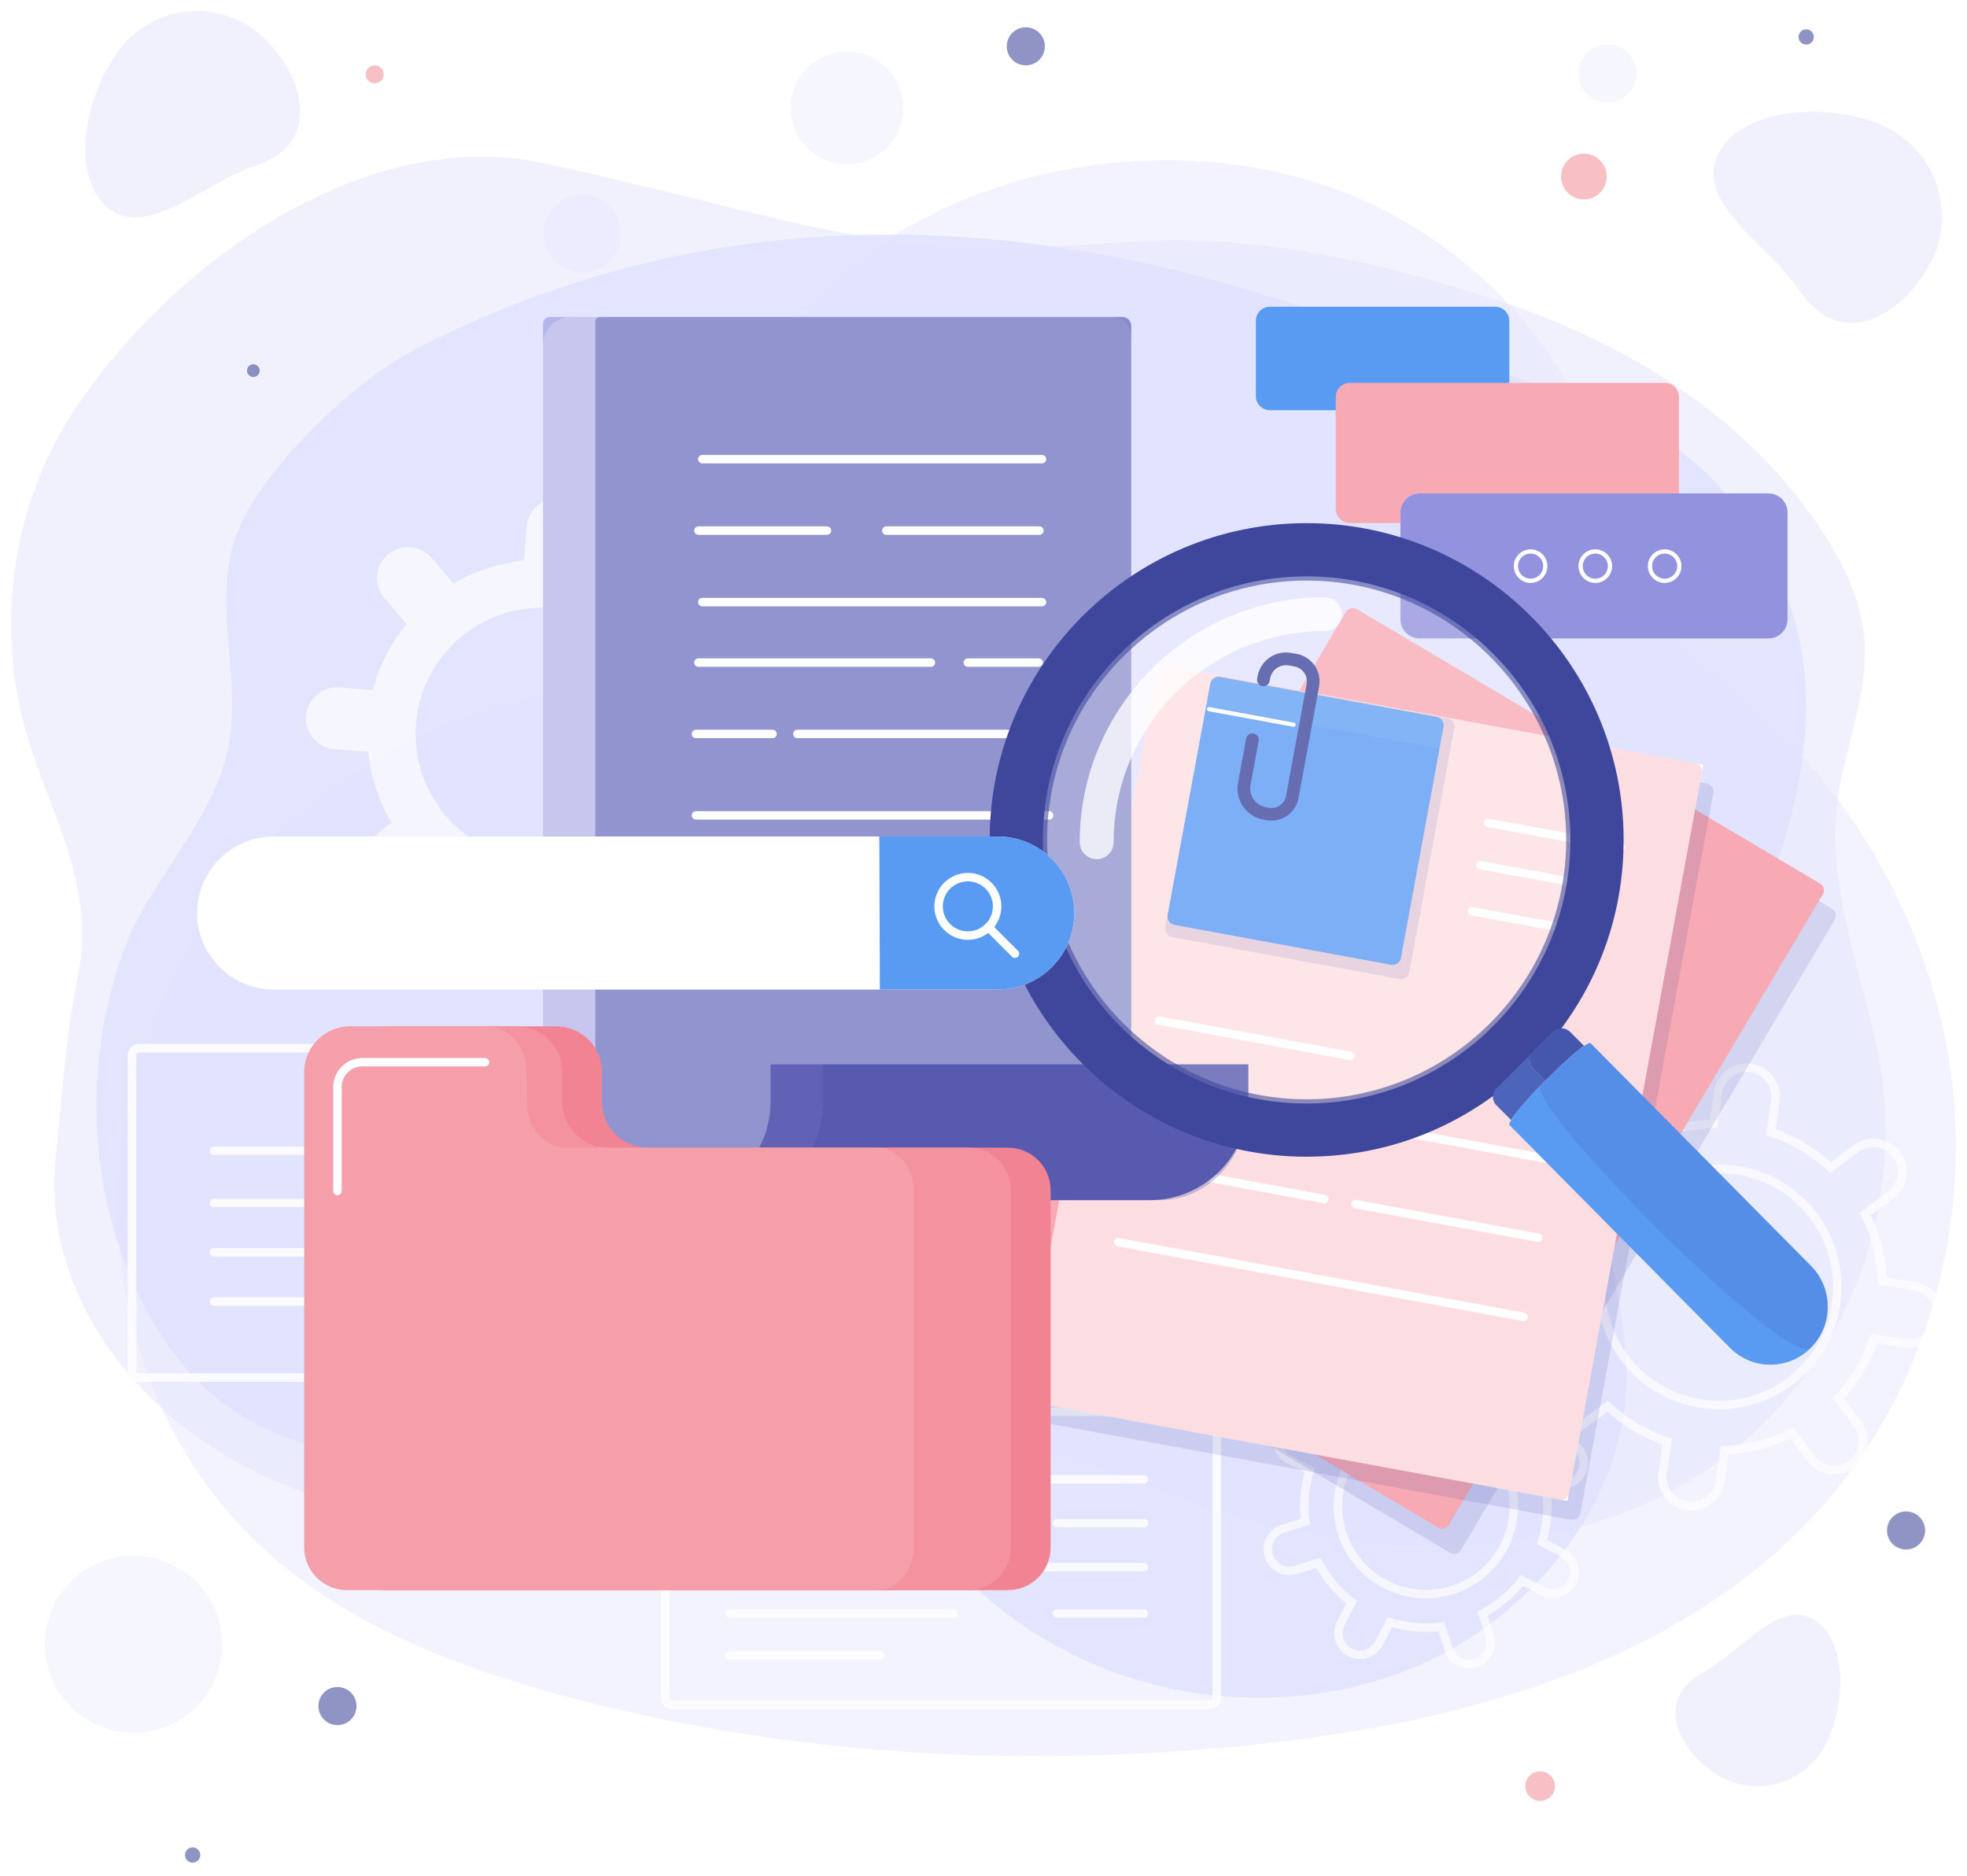 <svg width="711" height="678" viewBox="0 0 711 678" fill="none" xmlns="http://www.w3.org/2000/svg">
<g filter="url(#filter0_d_229_949)">
<g opacity="0.41">
<path d="M706.649 422.034C707.307 410.762 707.016 399.429 705.746 388.219C699.777 335.532 672.717 285.842 632.907 250.789C618.703 238.278 602.541 227.083 593.296 210.566C577.73 182.762 578.909 150.813 559.593 123.361C540.247 95.877 512.069 74.451 480.28 63.439C385.492 30.619 252.808 84.055 264.747 198.163C264.793 198.576 264.839 199.172 264.885 199.921C266.476 223.627 247.849 243.555 224.156 244.121C136.7 246.2 61.428 313.57 45.326 398.909C34.964 453.799 51.923 513.949 92.1 552.765C122.084 581.747 162.322 597.668 202.591 608.603C283.312 630.534 368.258 635.138 451.49 626.741C529.395 618.896 611.571 596.505 661.957 536.615C688.833 504.666 704.231 463.694 706.649 422.003V422.034Z" fill="#E1E2FE"/>
</g>
<g opacity="0.31">
<path d="M326.21 38.213C328.003 27.131 320.465 16.696 309.375 14.905C298.285 13.114 287.842 20.646 286.049 31.728C284.257 42.809 291.795 53.245 302.885 55.036C313.975 56.827 324.418 49.295 326.21 38.213Z" fill="#E1E2FE"/>
</g>
<g opacity="0.31">
<path d="M581.036 33.05C586.835 33.05 591.536 28.353 591.536 22.559C591.536 16.765 586.835 12.067 581.036 12.067C575.237 12.067 570.537 16.765 570.537 22.559C570.537 28.353 575.237 33.05 581.036 33.05Z" fill="#E1E2FE"/>
</g>
<g opacity="0.31">
<path d="M224.105 83.871C225.984 76.34 221.397 68.712 213.86 66.834C206.322 64.956 198.688 69.539 196.809 77.071C194.93 84.603 199.517 92.231 207.054 94.109C214.592 95.987 222.226 91.403 224.105 83.871Z" fill="#E1E2FE"/>
</g>
<g opacity="0.31">
<path d="M48.249 622.275C65.942 622.275 80.284 607.944 80.284 590.265C80.284 572.587 65.942 558.255 48.249 558.255C30.557 558.255 16.215 572.587 16.215 590.265C16.215 607.944 30.557 622.275 48.249 622.275Z" fill="#E1E2FE"/>
</g>
<path opacity="0.47" d="M697.94 90.876C707.077 73.105 700.052 51.296 682.267 42.181C664.482 33.05 630.305 33.723 621.167 51.495C612.03 69.266 639.411 84.514 650.569 101.093C666.135 124.202 688.803 108.648 697.925 90.876H697.94Z" fill="#E1E2FE"/>
<path opacity="0.47" d="M620.173 637.095C633.045 645.4 650.202 641.699 658.513 628.837C666.824 615.975 668.89 589.899 656.034 581.594C643.162 573.29 629.463 592.988 615.964 600.237C597.153 610.347 607.301 628.791 620.173 637.095Z" fill="#E1E2FE"/>
<path opacity="0.47" d="M94.931 9.345C80.789 -3.792 58.657 -2.981 45.509 11.165C32.362 25.312 24.051 57.246 38.209 70.383C52.366 83.52 73.718 62.063 92.069 56.022C117.66 47.595 109.104 22.467 94.946 9.33L94.931 9.345Z" fill="#E1E2FE"/>
<path opacity="0.47" d="M16.919 162.023C4.292 189.384 0.848 220.95 6.909 250.452C14.026 285.138 35.638 311.78 28.138 348.776C23.577 371.319 22.429 392.195 20.118 414.494C15.358 460.283 45.112 500.628 82.029 522.422C112.013 540.117 147.154 546.755 181.622 546.28C212.647 545.852 243.61 540.132 273.67 532.44C302.643 525.022 330.959 515.249 361.325 518.339C386.579 520.908 409.323 531.812 432.848 539.949C489.004 559.372 557.007 562.11 608.357 532.547C641.31 513.567 664.375 482.765 674.599 449.624C682.773 423.15 683.813 398.389 677.691 371.35C671.4 343.591 660.778 315.619 664.069 286.698C666.365 266.541 675.594 247.103 673.895 226.884C672.778 213.456 666.855 200.854 659.615 189.491C633.198 147.968 588.949 120.164 542.16 104.855C498.126 90.433 452.699 80.002 406.859 83.474C312.056 90.647 292.741 75.598 195.856 54.89C133.318 41.523 63.356 89.179 26.761 144.374C23.026 150.002 19.751 155.906 16.934 162.023H16.919Z" fill="#E1E2FE"/>
<path opacity="0.81" d="M82.136 204.678C80.192 226.532 87.57 249.06 81.401 270.701C74.024 296.624 52.642 316.032 43.934 341.481C31.061 379.073 31.674 421.208 47.316 457.852C54.846 475.516 65.851 491.911 80.881 503.259C104.054 520.755 134.405 524.594 162.965 522.376C205.453 519.073 250.298 500.69 293.016 505.706C316.587 508.474 323.796 533.969 335.964 550.792C349.739 569.818 368.488 584.76 389.227 594.701C427.415 613.023 473.255 614.751 512.284 598.142C553.961 580.401 590.281 537.104 587.893 488.118C586.791 465.453 577.715 442.955 581.909 420.688C587.189 392.746 608.25 367.282 623.525 344.524C640.391 319.381 650.6 289.405 652.59 258.818C652.605 258.466 652.636 258.13 652.651 257.778C655.789 205.014 622.469 156.884 572.22 140.367L465.296 105.222C356.795 69.572 248.401 70.75 148.639 123.07C127.058 134.387 91.901 168.125 84.662 191.387C83.299 195.777 82.519 200.212 82.121 204.662L82.136 204.678Z" fill="#E1E2FE"/>
<path opacity="0.58" d="M688.971 556.008C692.775 556.008 695.859 552.926 695.859 549.125C695.859 545.324 692.775 542.243 688.971 542.243C685.168 542.243 682.084 545.324 682.084 549.125C682.084 552.926 685.168 556.008 688.971 556.008Z" fill="#3E479B"/>
<path opacity="0.58" d="M370.799 19.622C374.603 19.622 377.686 16.541 377.686 12.74C377.686 8.939 374.603 5.858 370.799 5.858C366.995 5.858 363.911 8.939 363.911 12.74C363.911 16.541 366.995 19.622 370.799 19.622Z" fill="#3E479B"/>
<path opacity="0.58" d="M121.976 619.477C125.78 619.477 128.864 616.396 128.864 612.595C128.864 608.794 125.78 605.712 121.976 605.712C118.173 605.712 115.089 608.794 115.089 612.595C115.089 616.396 118.173 619.477 121.976 619.477Z" fill="#3E479B"/>
<path opacity="0.58" d="M556.701 646.883C559.659 646.883 562.058 644.487 562.058 641.531C562.058 638.574 559.659 636.178 556.701 636.178C553.742 636.178 551.344 638.574 551.344 641.531C551.344 644.487 553.742 646.883 556.701 646.883Z" fill="#EF929C"/>
<path opacity="0.58" d="M91.579 132.246C92.847 132.246 93.875 131.219 93.875 129.952C93.875 128.685 92.847 127.658 91.579 127.658C90.312 127.658 89.284 128.685 89.284 129.952C89.284 131.219 90.312 132.246 91.579 132.246Z" fill="#3E479B"/>
<path opacity="0.58" d="M580.624 61.528C579.675 65.993 575.282 68.838 570.813 67.89C566.343 66.942 563.497 62.552 564.446 58.087C565.395 53.621 569.787 50.776 574.256 51.724C578.726 52.672 581.572 57.062 580.624 61.528Z" fill="#EF929C"/>
<path opacity="0.58" d="M138.614 23.553C138.247 25.296 136.517 26.413 134.757 26.046C133.012 25.679 131.895 23.95 132.262 22.192C132.63 20.448 134.359 19.332 136.119 19.699C137.864 20.066 138.981 21.794 138.614 23.553Z" fill="#EF929C"/>
<path opacity="0.58" d="M655.575 9.926C655.253 11.41 653.799 12.358 652.299 12.052C650.799 11.746 649.866 10.278 650.172 8.779C650.493 7.296 651.947 6.348 653.447 6.654C654.932 6.975 655.881 8.428 655.575 9.926Z" fill="#3E479B"/>
<path opacity="0.58" d="M72.341 666.995C72.019 668.478 70.565 669.426 69.065 669.121C67.565 668.815 66.632 667.346 66.938 665.848C67.259 664.364 68.713 663.416 70.213 663.722C71.698 664.043 72.647 665.496 72.341 666.995Z" fill="#3E479B"/>
<g opacity="0.66">
<path d="M270.762 255.759L258.579 254.826C257.645 245.665 254.737 237.024 250.237 229.377L259.512 221.424C264.211 217.402 264.747 210.336 260.721 205.641C256.696 200.946 249.625 200.411 244.926 204.433L235.651 212.386C228.779 206.788 220.667 202.598 211.743 200.288L212.677 188.114C213.152 181.951 208.529 176.568 202.361 176.094C196.193 175.619 190.805 180.238 190.331 186.402L189.397 198.575C180.229 199.508 171.582 202.414 163.929 206.911L155.97 197.643C151.945 192.947 144.873 192.412 140.175 196.434C135.476 200.457 134.94 207.522 138.966 212.218L146.924 221.486C141.323 228.353 137.129 236.458 134.818 245.375L122.634 244.442C116.466 243.968 111.079 248.586 110.604 254.75C110.13 260.913 114.752 266.296 120.92 266.771L133.103 267.703C134.037 276.865 136.945 285.506 141.445 293.152L132.17 301.105C127.471 305.127 126.935 312.193 130.961 316.888C134.986 321.584 142.057 322.119 146.756 318.097L156.031 310.144C162.903 315.741 171.015 319.932 179.939 322.241L179.005 334.415C178.53 340.579 183.153 345.962 189.321 346.436C195.489 346.91 200.877 342.291 201.351 336.128L202.285 323.954C211.453 323.021 220.1 320.115 227.753 315.619L235.712 324.887C239.737 329.582 246.809 330.118 251.507 326.095C256.206 322.073 256.742 315.007 252.716 310.312L244.758 301.044C250.359 294.177 254.553 286.071 256.864 277.155L269.048 278.088C275.216 278.562 280.603 273.943 281.078 267.78C281.552 261.617 276.93 256.233 270.762 255.759ZM192.382 306.749C167.25 304.837 148.424 282.921 150.353 257.793C152.266 232.681 174.199 213.869 199.346 215.796C224.478 217.708 243.304 239.624 241.375 264.752C239.447 289.88 217.529 308.676 192.382 306.749Z" fill="white"/>
<path d="M531.003 598.968C529.533 598.968 528.064 598.616 526.717 597.913C524.498 596.766 522.875 594.823 522.125 592.453L519.937 585.555C514.274 586.136 508.657 585.647 503.192 584.118L499.856 590.541C497.484 595.099 491.836 596.888 487.275 594.518C485.055 593.37 483.433 591.428 482.683 589.058C481.933 586.687 482.147 584.164 483.295 581.946L486.632 575.523C482.224 571.944 478.596 567.616 475.811 562.676L468.908 564.863C463.995 566.423 458.745 563.685 457.184 558.791C456.434 556.421 456.648 553.897 457.796 551.68C458.944 549.462 460.888 547.841 463.26 547.091L470.163 544.904C469.581 539.261 470.071 533.633 471.602 528.173L465.173 524.839C462.954 523.692 461.332 521.75 460.582 519.379C459.832 517.008 460.046 514.485 461.194 512.267C462.342 510.05 464.286 508.429 466.658 507.679C469.03 506.93 471.556 507.144 473.775 508.291L480.204 511.625C483.785 507.22 488.101 503.596 493.06 500.812L490.872 493.915C489.326 489.005 492.05 483.76 496.948 482.2C499.32 481.45 501.846 481.664 504.065 482.811C506.284 483.958 507.907 485.901 508.657 488.271L510.845 495.169C516.508 494.588 522.125 495.077 527.59 496.606L530.926 490.183C533.299 485.626 538.946 483.836 543.507 486.207C548.068 488.577 549.859 494.221 547.487 498.778L544.15 505.202C548.558 508.78 552.186 513.109 554.971 518.048L561.874 515.861C564.246 515.112 566.772 515.326 568.991 516.473C571.21 517.62 572.833 519.562 573.583 521.933C575.129 526.842 572.404 532.088 567.507 533.648L560.604 535.835C561.185 541.479 560.696 547.107 559.165 552.567L565.593 555.901C570.154 558.271 571.945 563.915 569.573 568.472C568.425 570.69 566.481 572.311 564.109 573.06C561.736 573.81 559.211 573.596 556.992 572.449L550.563 569.114C546.966 573.519 542.65 577.144 537.707 579.927L539.895 586.825C540.645 589.195 540.431 591.734 539.283 593.936C538.135 596.154 536.191 597.775 533.819 598.525C532.885 598.815 531.936 598.968 530.987 598.968H531.003ZM522.08 582.206L525.034 591.535C525.539 593.126 526.641 594.441 528.125 595.206C529.61 595.97 531.309 596.123 532.916 595.619C534.508 595.114 535.824 594.013 536.589 592.529C537.355 591.046 537.508 589.348 537.002 587.742L534.048 578.413L535.181 577.817C540.599 574.972 545.237 571.072 548.971 566.224L549.752 565.215L558.446 569.726C559.93 570.491 561.629 570.644 563.236 570.139C564.828 569.634 566.144 568.533 566.91 567.05C568.501 563.991 567.308 560.198 564.231 558.592L555.538 554.081L555.92 552.857C557.742 547.015 558.262 540.989 557.466 534.918L557.298 533.648L566.634 530.696C569.925 529.656 571.761 526.124 570.721 522.82C570.216 521.23 569.114 519.914 567.629 519.15C566.144 518.385 564.445 518.232 562.854 518.737L553.517 521.688L552.92 520.557C550.073 515.143 546.171 510.509 541.319 506.777L540.308 505.997L544.824 497.31C546.415 494.236 545.222 490.443 542.145 488.853C539.069 487.262 535.273 488.455 533.681 491.529L529.166 500.216L527.942 499.833C522.095 498.014 516.064 497.509 509.988 498.289L508.718 498.457L505.764 489.128C505.259 487.537 504.157 486.222 502.672 485.457C501.187 484.693 499.489 484.54 497.881 485.044C494.591 486.084 492.754 489.617 493.795 492.921L496.749 502.25L495.616 502.846C490.198 505.691 485.56 509.591 481.826 514.439L481.045 515.448L472.352 510.937C470.867 510.172 469.168 510.019 467.576 510.524C465.985 511.029 464.668 512.13 463.903 513.613C463.138 515.097 462.985 516.794 463.49 518.385C463.995 519.975 465.097 521.291 466.582 522.055L475.275 526.567L474.892 527.791C473.071 533.633 472.551 539.659 473.347 545.73L473.515 547L464.179 549.951C462.587 550.456 461.271 551.557 460.505 553.041C459.74 554.524 459.587 556.222 460.092 557.828C461.133 561.116 464.668 562.951 467.974 561.911L477.311 558.959L477.908 560.091C480.755 565.505 484.657 570.139 489.509 573.871L490.519 574.651L486.004 583.338C485.239 584.821 485.086 586.519 485.591 588.109C486.096 589.7 487.198 591.015 488.683 591.78C491.759 593.37 495.555 592.162 497.147 589.104L501.662 580.417L502.886 580.799C508.733 582.619 514.764 583.124 520.825 582.344L522.095 582.175L522.08 582.206ZM515.36 573.672C510.095 573.672 504.861 572.403 500.04 569.91C492.142 565.811 486.31 558.883 483.617 550.41C480.923 541.937 481.703 532.914 485.805 525.022C489.907 517.131 496.841 511.304 505.32 508.612C513.815 505.92 522.83 506.7 530.727 510.799C538.625 514.898 544.456 521.826 547.15 530.299C549.844 538.772 549.063 547.795 544.961 555.686C540.859 563.578 533.926 569.405 525.447 572.097C522.125 573.152 518.728 573.672 515.345 573.672H515.36ZM515.437 510.096C512.361 510.096 509.284 510.57 506.269 511.518C498.555 513.95 492.264 519.241 488.545 526.414C484.826 533.587 484.106 541.769 486.555 549.477C488.989 557.185 494.285 563.471 501.463 567.187C508.641 570.904 516.845 571.607 524.544 569.176C532.258 566.744 538.548 561.452 542.268 554.279C545.987 547.107 546.706 538.924 544.257 531.216C541.824 523.508 536.528 517.223 529.35 513.506C524.972 511.243 520.228 510.096 515.437 510.096Z" fill="white"/>
<path d="M611.388 541.876C610.821 541.876 610.24 541.83 609.658 541.754C603.092 540.806 598.531 534.688 599.495 528.142L600.964 518.079C593.557 515.433 586.853 511.457 581.006 506.211L572.848 512.283C570.277 514.194 567.109 515.005 563.925 514.546C560.741 514.087 557.941 512.42 556.027 509.851C552.063 504.544 553.165 497.004 558.476 493.043L566.634 486.971C563.267 479.875 561.354 472.32 560.925 464.474L550.854 463.006C544.288 462.058 539.727 455.94 540.691 449.394C541.15 446.213 542.819 443.415 545.39 441.488C547.961 439.576 551.13 438.765 554.313 439.224L564.384 440.692C567.032 433.29 571.012 426.591 576.261 420.749L570.185 412.613C568.272 410.043 567.461 406.878 567.92 403.696C568.379 400.515 570.047 397.717 572.634 395.79C575.205 393.878 578.373 393.067 581.557 393.526C584.741 393.985 587.542 395.652 589.455 398.237L595.531 406.373C602.633 403.008 610.194 401.097 618.046 400.668L619.515 390.605C620.464 384.044 626.601 379.486 633.137 380.45C636.32 380.909 639.121 382.576 641.034 385.145C642.948 387.714 643.759 390.88 643.3 394.061L641.83 404.125C649.238 406.771 655.942 410.747 661.789 415.993L669.947 409.921C675.258 405.96 682.803 407.046 686.768 412.368C690.732 417.675 689.63 425.215 684.319 429.176L676.176 435.248C679.543 442.344 681.456 449.899 681.885 457.745L691.956 459.213C698.522 460.161 703.068 466.279 702.119 472.825C701.17 479.386 695.048 483.943 688.497 482.98L678.426 481.527C675.778 488.929 671.799 495.628 666.549 501.47L672.625 509.621C676.589 514.928 675.487 522.468 670.176 526.429C667.605 528.341 664.437 529.152 661.253 528.693C658.07 528.234 655.269 526.567 653.34 523.982L647.264 515.846C640.162 519.211 632.601 521.122 624.749 521.551L623.28 531.614C622.408 537.579 617.265 541.891 611.388 541.907V541.876ZM581.19 502.235L582.123 503.106C588.184 508.765 595.24 512.971 603.123 515.601L604.332 515.999L602.51 528.57C601.806 533.449 605.204 538.007 610.087 538.71C614.969 539.414 619.53 536.019 620.234 531.14L622.056 518.568L623.341 518.522C631.637 518.247 639.611 516.228 647.019 512.512L648.167 511.946L655.774 522.132C657.197 524.044 659.294 525.298 661.666 525.634C664.039 525.986 666.396 525.374 668.309 523.952C672.273 521 673.084 515.372 670.13 511.426L662.523 501.24L663.396 500.308C669.059 494.266 673.268 487.201 675.901 479.324L676.299 478.116L688.88 479.936C693.777 480.64 698.323 477.244 699.027 472.366C699.731 467.487 696.333 462.929 691.451 462.226L678.87 460.406L678.824 459.121C678.548 450.832 676.528 442.864 672.809 435.462L672.243 434.315L682.436 426.714C686.4 423.762 687.211 418.149 684.257 414.188C682.834 412.276 680.737 411.022 678.365 410.686C675.992 410.334 673.635 410.946 671.722 412.368L661.529 419.969L660.595 419.097C654.534 413.439 647.478 409.233 639.596 406.602L638.387 406.205L640.208 393.633C640.545 391.263 639.948 388.907 638.524 386.996C637.086 385.084 635.004 383.83 632.632 383.493C627.734 382.775 623.188 386.185 622.484 391.064L620.663 403.635L619.377 403.681C611.081 403.956 603.107 405.975 595.699 409.692L594.551 410.258L586.945 400.072C585.521 398.16 583.424 396.906 581.052 396.57C578.68 396.233 576.323 396.83 574.409 398.252C572.496 399.674 571.241 401.769 570.904 404.14C570.568 406.511 571.165 408.866 572.588 410.777L580.195 420.963L579.322 421.896C573.659 427.952 569.45 435.003 566.818 442.879L566.42 444.087L553.839 442.267C551.482 441.931 549.109 442.527 547.196 443.95C545.283 445.372 544.028 447.467 543.691 449.838C542.987 454.717 546.385 459.274 551.267 459.978L563.848 461.798L563.894 463.082C564.17 471.372 566.19 479.34 569.909 486.742L570.476 487.889L560.282 495.49C558.369 496.912 557.114 499.008 556.777 501.378C556.441 503.749 557.038 506.104 558.461 508.016C559.884 509.927 561.981 511.181 564.354 511.518C566.726 511.854 569.083 511.258 570.996 509.836L581.19 502.235ZM621.428 505.309C607.929 505.309 594.582 499.176 585.904 487.552C571.302 468.007 575.343 440.233 594.903 425.643C604.378 418.577 616.04 415.626 627.734 417.323C639.443 419.021 649.774 425.169 656.845 434.636C663.916 444.103 666.87 455.757 665.171 467.441C663.472 479.141 657.32 489.464 647.845 496.53C639.917 502.449 630.627 505.293 621.428 505.293V505.309ZM621.29 419.923C612.474 419.923 603.934 422.737 596.74 428.105C578.527 441.686 574.777 467.533 588.368 485.733C601.959 503.932 627.826 507.679 646.039 494.098C654.855 487.522 660.58 477.902 662.171 467.028C663.748 456.139 660.993 445.296 654.412 436.486C647.83 427.677 638.203 421.942 627.321 420.367C625.316 420.076 623.311 419.923 621.306 419.923H621.29Z" fill="white"/>
</g>
<g opacity="0.81">
<path d="M413.487 548.039H382.049C381.207 548.039 380.519 547.351 380.519 546.51C380.519 545.669 381.207 544.98 382.049 544.98H413.487C414.329 544.98 415.017 545.669 415.017 546.51C415.017 547.351 414.329 548.039 413.487 548.039Z" fill="white"/>
<path d="M413.487 580.691H382.049C381.207 580.691 380.519 580.002 380.519 579.161C380.519 578.32 381.207 577.632 382.049 577.632H413.487C414.329 577.632 415.017 578.32 415.017 579.161C415.017 580.002 414.329 580.691 413.487 580.691Z" fill="white"/>
<path d="M437.21 613.665H243.028C240.732 613.665 238.88 611.799 238.88 609.52V508.81C238.88 506.516 240.748 504.666 243.028 504.666H437.21C439.506 504.666 441.358 506.531 441.358 508.81V609.52C441.358 611.814 439.49 613.665 437.21 613.665ZM243.028 507.724C242.431 507.724 241.941 508.214 241.941 508.81V609.52C241.941 610.116 242.431 610.606 243.028 610.606H437.21C437.807 610.606 438.297 610.116 438.297 609.52V508.81C438.297 508.214 437.807 507.724 437.21 507.724H243.028Z" fill="white"/>
<path opacity="0.66" d="M437.21 613.665H243.028C240.732 613.665 238.88 611.799 238.88 609.52V508.81C238.88 506.516 240.748 504.666 243.028 504.666H437.21C439.506 504.666 441.358 506.531 441.358 508.81V609.52C441.358 611.814 439.49 613.665 437.21 613.665ZM243.028 507.724C242.431 507.724 241.941 508.214 241.941 508.81V609.52C241.941 610.116 242.431 610.606 243.028 610.606H437.21C437.807 610.606 438.297 610.116 438.297 609.52V508.81C438.297 508.214 437.807 507.724 437.21 507.724H243.028Z" fill="white"/>
<path d="M413.486 532.179H263.66C262.818 532.179 262.129 531.491 262.129 530.65C262.129 529.809 262.818 529.121 263.66 529.121H413.486C414.328 529.121 415.017 529.809 415.017 530.65C415.017 531.491 414.328 532.179 413.486 532.179Z" fill="white"/>
<path d="M413.486 563.883H263.66C262.818 563.883 262.129 563.195 262.129 562.354C262.129 561.513 262.818 560.825 263.66 560.825H413.486C414.328 560.825 415.017 561.513 415.017 562.354C415.017 563.195 414.328 563.883 413.486 563.883Z" fill="white"/>
<path d="M344.428 548.039H263.645C262.803 548.039 262.115 547.351 262.115 546.51C262.115 545.669 262.803 544.98 263.645 544.98H344.428C345.27 544.98 345.959 545.669 345.959 546.51C345.959 547.351 345.27 548.039 344.428 548.039Z" fill="white"/>
<path d="M344.428 580.691H263.645C262.803 580.691 262.115 580.002 262.115 579.161C262.115 578.32 262.803 577.632 263.645 577.632H344.428C345.27 577.632 345.959 578.32 345.959 579.161C345.959 580.002 345.27 580.691 344.428 580.691Z" fill="white"/>
<path d="M318.132 595.817H263.66C262.818 595.817 262.129 595.128 262.129 594.287C262.129 593.446 262.818 592.758 263.66 592.758H318.132C318.974 592.758 319.663 593.446 319.663 594.287C319.663 595.128 318.974 595.817 318.132 595.817Z" fill="white"/>
</g>
<g opacity="0.81">
<path d="M112.655 450.112H77.315C76.473 450.112 75.784 449.424 75.784 448.583C75.784 447.742 76.473 447.054 77.315 447.054H112.655C113.497 447.054 114.186 447.742 114.186 448.583C114.186 449.424 113.497 450.112 112.655 450.112Z" fill="white"/>
<path d="M112.655 413.407H77.315C76.473 413.407 75.784 412.719 75.784 411.878C75.784 411.037 76.473 410.349 77.315 410.349H112.655C113.497 410.349 114.186 411.037 114.186 411.878C114.186 412.719 113.497 413.407 112.655 413.407Z" fill="white"/>
<path d="M269.216 495.413H50.331C48.035 495.413 46.183 493.547 46.183 491.268V377.436C46.183 375.142 48.05 373.292 50.331 373.292H269.231C271.527 373.292 273.379 375.157 273.379 377.436V491.268C273.379 493.562 271.512 495.413 269.231 495.413H269.216ZM50.331 376.335C49.734 376.335 49.244 376.824 49.244 377.421V491.253C49.244 491.849 49.734 492.339 50.331 492.339H269.231C269.828 492.339 270.318 491.849 270.318 491.253V377.421C270.318 376.824 269.828 376.335 269.231 376.335H50.331Z" fill="white"/>
<path opacity="0.66" d="M269.216 495.413H50.331C48.035 495.413 46.183 493.547 46.183 491.268V377.436C46.183 375.142 48.05 373.292 50.331 373.292H269.231C271.527 373.292 273.379 375.157 273.379 377.436V491.268C273.379 493.562 271.512 495.413 269.231 495.413H269.216ZM50.331 376.335C49.734 376.335 49.244 376.824 49.244 377.421V491.253C49.244 491.849 49.734 492.339 50.331 492.339H269.231C269.828 492.339 270.318 491.849 270.318 491.253V377.421C270.318 376.824 269.828 376.335 269.231 376.335H50.331Z" fill="white"/>
<path d="M245.722 467.93H77.33C76.489 467.93 75.8 467.242 75.8 466.4C75.8 465.559 76.489 464.871 77.33 464.871H245.722C246.564 464.871 247.253 465.559 247.253 466.4C247.253 467.242 246.564 467.93 245.722 467.93Z" fill="white"/>
<path d="M245.722 432.296H77.33C76.489 432.296 75.8 431.607 75.8 430.766C75.8 429.925 76.489 429.237 77.33 429.237H245.722C246.564 429.237 247.253 429.925 247.253 430.766C247.253 431.607 246.564 432.296 245.722 432.296Z" fill="white"/>
<path d="M245.723 450.112H154.93C154.088 450.112 153.399 449.424 153.399 448.583C153.399 447.742 154.088 447.054 154.93 447.054H245.723C246.564 447.054 247.253 447.742 247.253 448.583C247.253 449.424 246.564 450.112 245.723 450.112Z" fill="white"/>
<path d="M245.723 413.407H154.93C154.088 413.407 153.399 412.719 153.399 411.878C153.399 411.037 154.088 410.349 154.93 410.349H245.723C246.564 410.349 247.253 411.037 247.253 411.878C247.253 412.719 246.564 413.407 245.723 413.407Z" fill="white"/>
<path d="M245.722 396.4H184.5C183.658 396.4 182.969 395.712 182.969 394.871C182.969 394.03 183.658 393.341 184.5 393.341H245.722C246.564 393.341 247.253 394.03 247.253 394.871C247.253 395.712 246.564 396.4 245.722 396.4Z" fill="white"/>
</g>
<path opacity="0.14" d="M490.89 226.244L355.708 454.103C354.911 455.447 355.355 457.183 356.7 457.98L524.184 557.191C525.529 557.987 527.266 557.544 528.064 556.2L663.246 328.34C664.043 326.996 663.599 325.26 662.254 324.463L494.77 225.252C493.424 224.456 491.687 224.899 490.89 226.244Z" fill="#3E479B"/>
<path d="M486.538 217.111L351.356 444.97C350.559 446.315 351.003 448.05 352.348 448.847L519.832 548.058C521.177 548.855 522.914 548.411 523.712 547.067L658.894 319.207C659.691 317.863 659.247 316.127 657.902 315.33L490.418 216.12C489.072 215.323 487.335 215.767 486.538 217.111Z" fill="#F7A9B4"/>
<path opacity="0.14" d="M567.935 545.286L376.462 510.019C374.916 509.728 373.906 508.26 374.181 506.715L422.241 246.216C422.532 244.671 424.001 243.662 425.547 243.937L617.02 279.204C618.565 279.495 619.576 280.963 619.3 282.508L571.241 543.007C570.95 544.552 569.481 545.562 567.935 545.286Z" fill="#3E479B"/>
<path d="M418.629 236.104L369.567 502.172L566.615 538.452L615.678 272.383L418.629 236.104Z" fill="white"/>
<path opacity="0.39" d="M418.116 238.886L370.08 499.39C369.797 500.927 370.814 502.402 372.352 502.685L563.83 537.939C565.368 538.222 566.845 537.206 567.128 535.669L615.164 275.166C615.448 273.629 614.431 272.153 612.893 271.87L421.414 236.616C419.876 236.333 418.4 237.349 418.116 238.886Z" fill="#F7A9B4"/>
<path d="M585.888 303.751C585.796 303.751 585.704 303.751 585.612 303.721L537.69 294.896C536.864 294.743 536.313 293.948 536.466 293.122C536.619 292.296 537.415 291.746 538.257 291.899L586.178 300.723C587.005 300.876 587.556 301.671 587.403 302.497C587.265 303.231 586.622 303.751 585.903 303.751H585.888Z" fill="white"/>
<path d="M583.072 319.06C582.98 319.06 582.888 319.06 582.796 319.03L534.875 310.205C534.048 310.052 533.497 309.257 533.65 308.431C533.803 307.605 534.599 307.055 535.425 307.208L583.347 316.032C584.174 316.185 584.725 316.98 584.572 317.806C584.434 318.54 583.791 319.06 583.072 319.06Z" fill="white"/>
<path d="M580.011 335.684C579.919 335.684 579.828 335.684 579.736 335.654L531.814 326.829C530.987 326.676 530.436 325.881 530.589 325.055C530.743 324.229 531.523 323.679 532.365 323.832L580.287 332.656C581.113 332.809 581.664 333.604 581.511 334.43C581.373 335.164 580.731 335.684 580.011 335.684Z" fill="white"/>
<path opacity="0.14" d="M437.531 242.859L421.256 331.117C420.95 332.779 422.049 334.374 423.712 334.68L505.837 349.8C507.499 350.106 509.096 349.008 509.402 347.346L525.677 259.088C525.983 257.426 524.883 255.832 523.221 255.525L441.096 240.405C439.434 240.099 437.837 241.198 437.531 242.859Z" fill="#3E479B"/>
<path d="M437.472 243.137L422.063 326.702C421.756 328.364 422.856 329.959 424.518 330.265L502.82 344.681C504.482 344.987 506.078 343.889 506.385 342.227L521.794 258.662C522.101 257 521.001 255.405 519.338 255.099L441.037 240.683C439.374 240.377 437.778 241.475 437.472 243.137Z" fill="#599AF2"/>
<path opacity="0.07" d="M520.365 266.571L436.047 251.048L437.516 243.08C437.807 241.459 439.368 240.388 440.991 240.694L519.554 255.162C521.115 255.453 522.141 256.952 521.85 258.496L520.365 266.571Z" fill="#ECF1F7"/>
<path d="M459.632 292.602C459.035 292.602 458.438 292.541 457.826 292.434L456.663 292.219C450.464 291.072 446.347 285.108 447.495 278.914L450.433 262.947C450.663 261.693 451.872 260.882 453.112 261.112C454.367 261.341 455.178 262.534 454.949 263.788L452.01 279.755C451.321 283.456 453.785 287.035 457.489 287.723L458.653 287.937C461.53 288.472 464.316 286.561 464.851 283.67L472.305 243.264C472.856 240.297 470.882 237.422 467.897 236.871L465.907 236.504C462.739 235.923 459.709 238.018 459.112 241.169L458.928 242.163C458.698 243.417 457.489 244.227 456.25 243.998C455.01 243.769 454.183 242.576 454.413 241.322L454.597 240.328C455.637 234.684 461.086 230.937 466.734 231.977L468.724 232.344C474.188 233.354 477.815 238.615 476.805 244.074L469.351 284.481C468.463 289.252 464.3 292.586 459.601 292.586L459.632 292.602Z" fill="#3E479B"/>
<path d="M467.607 258.665C467.607 258.665 467.515 258.665 467.469 258.665L436.873 253.037C436.46 252.96 436.184 252.563 436.261 252.15C436.337 251.737 436.735 251.446 437.149 251.538L467.744 257.166C468.158 257.243 468.433 257.64 468.357 258.053C468.295 258.42 467.974 258.68 467.607 258.68V258.665Z" fill="white"/>
<path d="M561.154 416.711C561.062 416.711 560.971 416.711 560.879 416.68L414.435 389.702C413.609 389.549 413.058 388.754 413.211 387.928C413.364 387.102 414.144 386.551 414.986 386.704L561.43 413.683C562.256 413.835 562.807 414.631 562.654 415.457C562.516 416.191 561.874 416.711 561.154 416.711Z" fill="white"/>
<path d="M550.685 473.466C550.594 473.466 550.502 473.466 550.41 473.436L403.966 446.458C403.14 446.305 402.589 445.509 402.742 444.668C402.895 443.842 403.691 443.276 404.517 443.445L550.961 470.423C551.787 470.576 552.339 471.371 552.185 472.212C552.048 472.946 551.405 473.466 550.685 473.466Z" fill="white"/>
<path d="M478.703 430.858C478.611 430.858 478.52 430.858 478.428 430.827L409.201 418.072C408.374 417.919 407.823 417.124 407.976 416.298C408.129 415.472 408.925 414.906 409.752 415.075L478.979 427.83C479.805 427.983 480.356 428.778 480.203 429.619C480.065 430.353 479.423 430.873 478.703 430.873V430.858Z" fill="white"/>
<path d="M488.239 379.15C488.147 379.15 488.055 379.15 487.963 379.119L418.736 366.364C417.91 366.211 417.359 365.416 417.512 364.59C417.665 363.764 418.461 363.213 419.287 363.366L488.514 376.121C489.341 376.274 489.892 377.07 489.739 377.911C489.601 378.645 488.958 379.165 488.239 379.165V379.15Z" fill="white"/>
<path d="M555.966 444.867C555.874 444.867 555.782 444.867 555.69 444.836L489.723 432.693C488.897 432.54 488.346 431.745 488.499 430.904C488.652 430.078 489.432 429.527 490.289 429.68L556.256 441.824C557.083 441.977 557.634 442.772 557.481 443.613C557.343 444.347 556.7 444.867 555.981 444.867H555.966Z" fill="white"/>
<path d="M540.461 106.858H459.05C456.235 106.858 453.954 109.139 453.954 111.951V139.159C453.954 141.972 456.235 144.252 459.05 144.252H540.461C543.276 144.252 545.557 141.972 545.557 139.159V111.951C545.557 109.139 543.276 106.858 540.461 106.858Z" fill="#599AF2"/>
<path d="M601.775 134.372H487.917C485.102 134.372 482.82 136.652 482.82 139.465V179.932C482.82 182.745 485.102 185.025 487.917 185.025H601.775C604.59 185.025 606.872 182.745 606.872 179.932V139.465C606.872 136.652 604.59 134.372 601.775 134.372Z" fill="#F7A9B4"/>
<path d="M639.212 174.319H513.125C509.304 174.319 506.207 177.414 506.207 181.232V219.834C506.207 223.652 509.304 226.747 513.125 226.747H639.212C643.033 226.747 646.13 223.652 646.13 219.834V181.232C646.13 177.414 643.033 174.319 639.212 174.319Z" fill="white"/>
<path opacity="0.74" d="M639.212 174.319H513.125C509.304 174.319 506.207 177.414 506.207 181.232V219.834C506.207 223.652 509.304 226.747 513.125 226.747H639.212C643.033 226.747 646.13 223.652 646.13 219.834V181.232C646.13 177.414 643.033 174.319 639.212 174.319Z" fill="#6D6CD4"/>
<path d="M601.714 206.68C598.362 206.68 595.637 203.958 595.637 200.609C595.637 197.259 598.362 194.537 601.714 194.537C605.065 194.537 607.79 197.259 607.79 200.609C607.79 203.958 605.065 206.68 601.714 206.68ZM601.714 196.066C599.203 196.066 597.168 198.101 597.168 200.609C597.168 203.117 599.203 205.151 601.714 205.151C604.224 205.151 606.259 203.117 606.259 200.609C606.259 198.101 604.224 196.066 601.714 196.066Z" fill="white"/>
<path d="M576.643 206.68C573.291 206.68 570.566 203.958 570.566 200.609C570.566 197.259 573.291 194.537 576.643 194.537C579.995 194.537 582.719 197.259 582.719 200.609C582.719 203.958 579.995 206.68 576.643 206.68ZM576.643 196.066C574.133 196.066 572.097 198.101 572.097 200.609C572.097 203.117 574.133 205.151 576.643 205.151C579.153 205.151 581.188 203.117 581.188 200.609C581.188 198.101 579.153 196.066 576.643 196.066Z" fill="white"/>
<path d="M553.256 206.68C549.904 206.68 547.18 203.958 547.18 200.609C547.18 197.259 549.904 194.537 553.256 194.537C556.608 194.537 559.332 197.259 559.332 200.609C559.332 203.958 556.608 206.68 553.256 206.68ZM553.256 196.066C550.746 196.066 548.71 198.101 548.71 200.609C548.71 203.117 550.746 205.151 553.256 205.151C555.766 205.151 557.802 203.117 557.802 200.609C557.802 198.101 555.766 196.066 553.256 196.066Z" fill="white"/>
<path d="M206.418 110.529H401.778C405.712 110.529 408.91 113.71 408.91 117.656V405.18C408.91 418.746 397.906 429.742 384.33 429.742H248.676C219.749 429.742 196.301 406.312 196.301 377.406V120.639C196.301 115.056 200.831 110.529 206.418 110.529Z" fill="white"/>
<path opacity="0.39" d="M198.796 110.529H405.084C407.196 110.529 408.91 112.242 408.91 114.353V406.327C408.91 419.266 398.426 429.742 385.478 429.742H244.024C217.667 429.742 196.301 408.392 196.301 382.056V113.007C196.301 111.63 197.418 110.529 198.78 110.529H198.796Z" fill="#6D6CD4"/>
<path opacity="0.39" d="M216.887 110.529H405.895C407.564 110.529 408.911 111.875 408.911 113.542V407.122C408.911 419.617 398.778 429.742 386.274 429.742H262.115C236.203 429.742 215.188 408.759 215.188 382.851V112.212C215.188 111.279 215.938 110.529 216.872 110.529H216.887Z" fill="#3E479B"/>
<path d="M244.865 429.681V429.742H415.629C435.282 429.742 451.215 413.821 451.215 394.184V380.68H278.522V394.184C278.522 413.179 263.63 428.687 244.865 429.696V429.681Z" fill="#6161B5"/>
<g opacity="0.28">
<path d="M267.502 429.681V429.742H419.532C437.026 429.742 451.215 413.821 451.215 394.184V380.68H297.47V394.184C297.47 413.179 284.2 428.687 267.502 429.696V429.681Z" fill="#3E479B"/>
</g>
<path d="M376.646 343.882H253.865C253.023 343.882 252.334 343.194 252.334 342.353C252.334 341.512 253.023 340.824 253.865 340.824H376.646C377.488 340.824 378.177 341.512 378.177 342.353C378.177 343.194 377.488 343.882 376.646 343.882Z" fill="white"/>
<path d="M379.217 292.22H251.568C250.726 292.22 250.038 291.532 250.038 290.691C250.038 289.85 250.726 289.162 251.568 289.162H379.217C380.058 289.162 380.747 289.85 380.747 290.691C380.747 291.532 380.058 292.22 379.217 292.22Z" fill="white"/>
<path d="M315.256 318.021H250.023C249.181 318.021 248.493 317.333 248.493 316.492C248.493 315.651 249.181 314.962 250.023 314.962H315.256C316.097 314.962 316.786 315.651 316.786 316.492C316.786 317.333 316.097 318.021 315.256 318.021Z" fill="white"/>
<path d="M310.312 318.021H254.967C254.125 318.021 253.436 317.333 253.436 316.492C253.436 315.651 254.125 314.962 254.967 314.962H310.312C311.153 314.962 311.842 315.651 311.842 316.492C311.842 317.333 311.153 318.021 310.312 318.021Z" fill="white"/>
<path d="M336.484 236.994H252.456C251.615 236.994 250.926 236.306 250.926 235.464C250.926 234.623 251.615 233.935 252.456 233.935H336.484C337.326 233.935 338.014 234.623 338.014 235.464C338.014 236.306 337.326 236.994 336.484 236.994Z" fill="white"/>
<path d="M375.437 236.994H349.846C349.004 236.994 348.315 236.306 348.315 235.464C348.315 234.623 349.004 233.935 349.846 233.935H375.437C376.279 233.935 376.967 234.623 376.967 235.464C376.967 236.306 376.279 236.994 375.437 236.994Z" fill="white"/>
<path d="M379.217 262.795H288.225C287.384 262.795 286.695 262.107 286.695 261.266C286.695 260.425 287.384 259.736 288.225 259.736H379.217C380.059 259.736 380.748 260.425 380.748 261.266C380.748 262.107 380.059 262.795 379.217 262.795Z" fill="white"/>
<path d="M279.241 262.795H251.568C250.726 262.795 250.038 262.107 250.038 261.266C250.038 260.425 250.726 259.736 251.568 259.736H279.241C280.082 259.736 280.771 260.425 280.771 261.266C280.771 262.107 280.082 262.795 279.241 262.795Z" fill="white"/>
<path d="M376.646 215.139H253.865C253.023 215.139 252.334 214.451 252.334 213.61C252.334 212.769 253.023 212.081 253.865 212.081H376.646C377.488 212.081 378.177 212.769 378.177 213.61C378.177 214.451 377.488 215.139 376.646 215.139Z" fill="white"/>
<path d="M376.646 163.477H253.865C253.023 163.477 252.334 162.789 252.334 161.947C252.334 161.106 253.023 160.418 253.865 160.418H376.646C377.488 160.418 378.177 161.106 378.177 161.947C378.177 162.789 377.488 163.477 376.646 163.477Z" fill="white"/>
<path d="M298.924 189.293H252.456C251.615 189.293 250.926 188.604 250.926 187.763C250.926 186.922 251.615 186.234 252.456 186.234H298.924C299.766 186.234 300.455 186.922 300.455 187.763C300.455 188.604 299.766 189.293 298.924 189.293Z" fill="white"/>
<path d="M375.712 189.293H320.367C319.525 189.293 318.836 188.604 318.836 187.763C318.836 186.922 319.525 186.234 320.367 186.234H375.712C376.554 186.234 377.242 186.922 377.242 187.763C377.242 188.604 376.554 189.293 375.712 189.293Z" fill="white"/>
<path opacity="0.21" d="M540.809 368.001C578.639 330.201 578.639 268.914 540.809 231.113C502.98 193.312 441.646 193.312 403.816 231.113C365.986 268.914 365.986 330.201 403.816 368.001C441.646 405.802 502.98 405.802 540.809 368.001Z" fill="white"/>
<path opacity="0.76" d="M396.406 306.52C393.023 306.52 390.284 303.782 390.284 300.402C390.284 251.569 430.048 211.851 478.903 211.851C482.285 211.851 485.025 214.589 485.025 217.969C485.025 221.349 482.285 224.086 478.903 224.086C436.782 224.086 402.528 258.329 402.528 300.402C402.528 303.782 399.788 306.52 396.406 306.52Z" fill="white"/>
<path opacity="0.58" d="M472.306 399.414C417.206 399.414 372.375 354.619 372.375 299.561C372.375 244.503 417.206 199.708 472.306 199.708C527.406 199.708 572.236 244.503 572.236 299.561C572.236 354.619 527.406 399.414 472.306 399.414ZM472.306 205.825C420.573 205.825 378.498 247.883 378.498 299.561C378.498 351.239 420.588 393.297 472.306 393.297C524.023 393.297 566.113 351.239 566.113 299.561C566.113 247.883 524.023 205.825 472.306 205.825Z" fill="#3E479B"/>
<path d="M561.354 368.919C561.491 368.781 561.66 368.659 561.813 368.536C576.567 349.45 585.353 325.53 585.353 299.561C585.353 237.178 534.737 186.601 472.306 186.601C409.874 186.601 359.259 237.178 359.259 299.561C359.259 361.945 409.874 412.521 472.306 412.521C498.203 412.521 522.034 403.789 541.089 389.152L554.16 376.092L561.338 368.919H561.354ZM472.321 396.356C418.813 396.356 375.452 353.013 375.452 299.561C375.452 246.109 418.828 202.767 472.321 202.767C525.814 202.767 569.19 246.109 569.19 299.561C569.19 353.013 525.814 396.356 472.321 396.356Z" fill="#3E479B"/>
<path d="M472.306 414.05C409.125 414.05 357.729 362.694 357.729 299.561C357.729 236.428 409.125 185.071 472.306 185.071C535.487 185.071 586.883 236.428 586.883 299.561C586.883 325.102 578.634 349.281 563.022 369.469L562.731 369.759C562.578 369.867 562.502 369.928 562.44 369.989L542.038 390.36C521.865 405.853 497.759 414.035 472.321 414.035L472.306 414.05ZM472.306 188.13C410.824 188.13 360.79 238.11 360.79 299.561C360.79 361.011 410.808 410.992 472.306 410.992C497.024 410.992 520.457 403.039 540.079 388.005L560.267 367.832C560.405 367.695 560.558 367.557 560.726 367.45C575.833 347.828 583.822 324.352 583.822 299.561C583.822 238.126 533.804 188.13 472.306 188.13ZM472.306 397.885C418.048 397.885 373.906 353.777 373.906 299.561C373.906 245.344 418.048 201.237 472.306 201.237C526.564 201.237 570.706 245.344 570.706 299.561C570.706 353.777 526.564 397.885 472.306 397.885ZM472.306 204.296C419.731 204.296 376.968 247.027 376.968 299.561C376.968 352.095 419.731 394.826 472.306 394.826C524.881 394.826 567.644 352.095 567.644 299.561C567.644 247.027 524.881 204.296 472.306 204.296Z" fill="#3E479B"/>
<path d="M558.553 386.567L554.175 382.193C552.492 380.511 552.492 377.773 554.175 376.091L541.104 389.152L540.89 389.366C539.207 391.048 539.207 393.786 540.89 395.468L546.217 400.79C547.977 397.854 553.104 392.103 558.568 386.567H558.553Z" fill="#4C65BA"/>
<path d="M554.175 376.091C552.492 377.774 552.492 380.511 554.175 382.194L558.553 386.568C563.848 381.23 569.42 376.122 572.557 373.996L567.461 368.903C565.915 367.359 563.496 367.252 561.813 368.521C561.66 368.643 561.491 368.75 561.354 368.903L554.175 376.076V376.091Z" fill="#4C65BA"/>
<path opacity="0.43" d="M554.175 376.091C552.492 377.774 552.492 380.511 554.175 382.194L558.553 386.568C563.848 381.23 569.42 376.122 572.557 373.996L567.461 368.903C565.915 367.359 563.496 367.252 561.813 368.521C561.66 368.643 561.491 368.75 561.354 368.903L554.175 376.076V376.091Z" fill="#3E479B"/>
<path d="M654.58 453.477L574.975 373.063C574.684 372.772 573.812 373.154 572.572 374.011C569.435 376.137 563.863 381.229 558.568 386.582C553.104 392.103 547.976 397.854 546.216 400.806C545.65 401.769 545.42 402.427 545.68 402.671L625.285 483.086C633.381 491.268 646.498 491.268 654.595 483.086C662.692 474.904 662.692 461.66 654.595 453.477H654.58Z" fill="#599AF2"/>
<path opacity="0.14" d="M654.58 453.478L574.976 373.063C573.905 371.978 564.828 380.099 557.038 388.128C550.411 394.949 646.484 491.254 654.58 483.087C662.677 474.905 662.677 461.661 654.58 453.478Z" fill="#3E479B"/>
<path d="M360.606 298.322H98.942C83.65 298.322 71.254 310.706 71.254 325.981C71.254 341.257 83.65 353.64 98.942 353.64H360.606C375.897 353.64 388.293 341.257 388.293 325.981C388.293 310.706 375.897 298.322 360.606 298.322Z" fill="white"/>
<path d="M360.606 353.64H318.041L317.842 298.322H360.606C375.896 298.322 388.294 310.71 388.294 325.989C388.294 341.267 375.896 353.655 360.606 353.655V353.64Z" fill="#599AF2"/>
<path d="M349.846 335.67C343.173 335.67 337.739 330.241 337.739 323.573C337.739 316.904 343.173 311.475 349.846 311.475C356.519 311.475 361.953 316.904 361.953 323.573C361.953 326.8 360.698 329.843 358.402 332.122C356.121 334.401 353.075 335.67 349.846 335.67ZM349.846 314.534C344.856 314.534 340.8 318.587 340.8 323.573C340.8 328.558 344.856 332.611 349.846 332.611C352.264 332.611 354.529 331.678 356.244 329.965C357.958 328.252 358.892 325.989 358.892 323.573C358.892 318.587 354.836 314.534 349.846 314.534Z" fill="white"/>
<path d="M366.881 342.216C366.483 342.216 366.101 342.063 365.794 341.772L356.183 332.168C355.586 331.571 355.586 330.608 356.183 330.011C356.779 329.415 357.744 329.415 358.341 330.011L367.953 339.616C368.549 340.212 368.549 341.176 367.953 341.772C367.646 342.078 367.264 342.216 366.866 342.216H366.881Z" fill="white"/>
<path d="M364.339 410.777H234.089C224.967 410.777 217.59 403.39 217.59 394.29V383.478C217.59 374.332 210.166 366.93 201.029 366.93H140.863C131.71 366.93 124.302 374.347 124.302 383.478V555.273C124.302 563.792 131.205 570.689 139.73 570.689H364.339C372.865 570.689 379.767 563.792 379.767 555.273V426.193C379.767 417.675 372.865 410.777 364.339 410.777Z" fill="#F28393"/>
<path d="M349.998 410.777H219.748C210.626 410.777 203.248 403.39 203.248 394.29V383.478C203.248 374.332 195.825 366.93 186.688 366.93H126.522C117.369 366.93 109.961 374.347 109.961 383.478V555.273C109.961 563.792 116.864 570.689 125.389 570.689H350.013C358.539 570.689 365.441 563.792 365.441 555.273V426.193C365.441 417.675 358.539 410.777 350.013 410.777H349.998Z" fill="#F28393"/>
<path opacity="0.12" d="M349.998 410.777H219.748C210.626 410.777 203.248 403.39 203.248 394.29V383.478C203.248 374.332 195.825 366.93 186.688 366.93H126.522C117.369 366.93 109.961 374.347 109.961 383.478V555.273C109.961 563.792 116.864 570.689 125.389 570.689H350.013C358.539 570.689 365.441 563.792 365.441 555.273V426.193C365.441 417.675 358.539 410.777 350.013 410.777H349.998Z" fill="white"/>
<path opacity="0.12" d="M316.954 410.777H204.626C196.759 410.777 190.392 403.39 190.392 394.29V383.478C190.392 374.332 183.994 366.93 176.112 366.93H124.226C116.344 366.93 109.946 374.347 109.946 383.478V555.273C109.946 563.792 115.9 570.689 123.246 570.689H316.954C324.3 570.689 330.254 563.792 330.254 555.273V426.193C330.254 417.675 324.3 410.777 316.954 410.777Z" fill="white"/>
<path d="M121.976 427.967C121.135 427.967 120.446 427.279 120.446 426.438V388.907C120.446 383.095 125.175 378.37 130.991 378.37H175.316C176.158 378.37 176.847 379.058 176.847 379.899C176.847 380.74 176.158 381.428 175.316 381.428H130.991C126.859 381.428 123.507 384.778 123.507 388.907V426.438C123.507 427.279 122.818 427.967 121.976 427.967Z" fill="white"/>
</g>
<defs>
<filter id="filter0_d_229_949" x="0" y="0" width="710.99" height="677.178" filterUnits="userSpaceOnUse" color-interpolation-filters="sRGB">
<feFlood flood-opacity="0" result="BackgroundImageFix"/>
<feColorMatrix in="SourceAlpha" type="matrix" values="0 0 0 0 0 0 0 0 0 0 0 0 0 0 0 0 0 0 127 0" result="hardAlpha"/>
<feOffset dy="4"/>
<feGaussianBlur stdDeviation="2"/>
<feComposite in2="hardAlpha" operator="out"/>
<feColorMatrix type="matrix" values="0 0 0 0 0 0 0 0 0 0 0 0 0 0 0 0 0 0 0.25 0"/>
<feBlend mode="normal" in2="BackgroundImageFix" result="effect1_dropShadow_229_949"/>
<feBlend mode="normal" in="SourceGraphic" in2="effect1_dropShadow_229_949" result="shape"/>
</filter>
</defs>
</svg>
